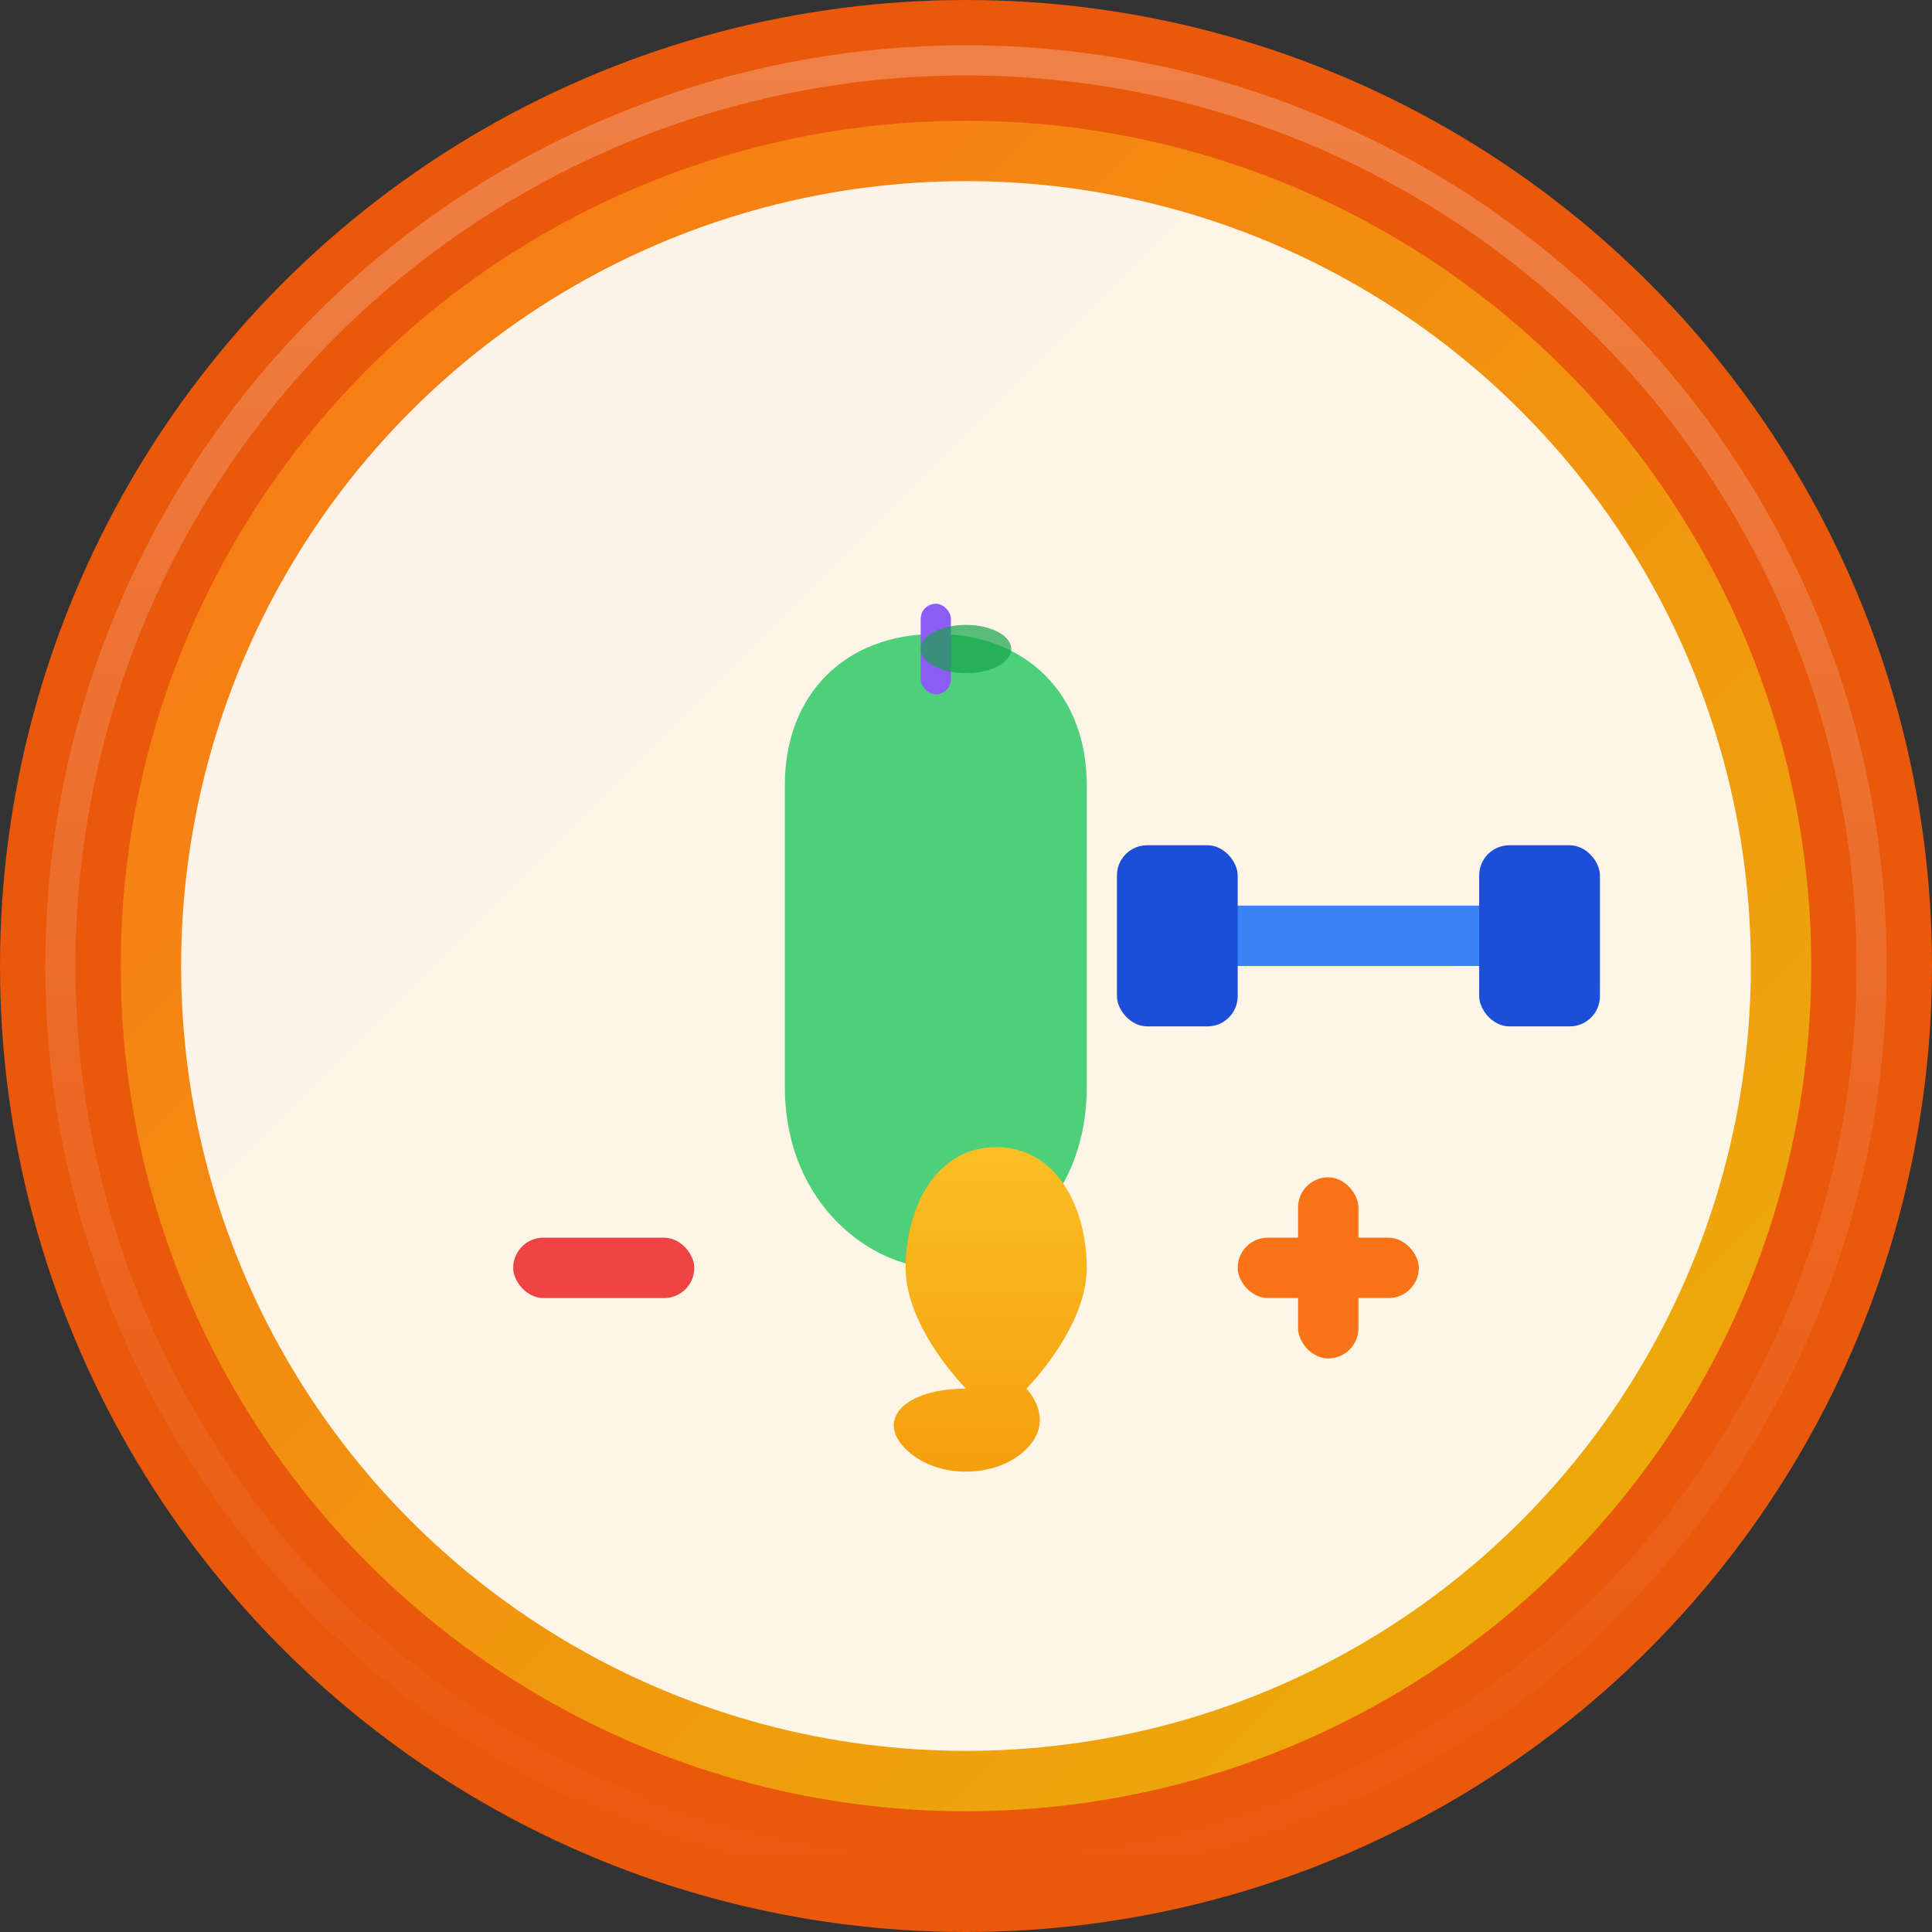 <svg xmlns="http://www.w3.org/2000/svg" viewBox="0 0 64 64" width="64" height="64">
  <rect x="0" y="0" width="64" height="64" fill="#333333" stroke="none"/>
  <!-- Background circle -->
  <circle cx="32" cy="32" r="30" fill="url(#orangeGradient)" stroke="#ea580c" stroke-width="4"/>
  
  <!-- Inner circle with subtle shadow -->
  <circle cx="32" cy="32" r="26" fill="#fff" opacity="0.9"/>
  
  <!-- Apple icon (food) -->
  <g transform="translate(18, 20)">
    <!-- Apple body -->
    <path d="M8 6C8 3 10 1 13 1C16 1 18 3 18 6C18 6 18 12 18 16C18 20 15 22 13 22C11 22 8 20 8 16C8 12 8 6 8 6Z" 
          fill="#22c55e" opacity="0.8"/>
    <!-- Apple stem -->
    <rect x="12.5" y="0" width="1" height="3" fill="#8b5cf6" rx="0.5"/>
    <!-- Apple leaf -->
    <ellipse cx="14" cy="1.5" rx="1.5" ry="0.8" fill="#16a34a" opacity="0.7"/>
  </g>
  
  <!-- Dumbbell icon (exercise) -->
  <g transform="translate(32, 20)">
    <!-- Dumbbell bar -->
    <rect x="7" y="10" width="12" height="2" fill="#3b82f6" rx="1"/>
    <!-- Left weight -->
    <rect x="5" y="8" width="4" height="6" fill="#1d4ed8" rx="1"/>
    <!-- Right weight -->
    <rect x="17" y="8" width="4" height="6" fill="#1d4ed8" rx="1"/>
  </g>
  
  <!-- Flame/energy icon in center bottom -->
  <g transform="translate(28, 38)">
    <path d="M4 8C4 8 2 6 2 4C2 2 3 0 5 0C7 0 8 2 8 4C8 6 6 8 6 8C6 8 7 9 6 10C5 11 3 11 2 10C1 9 2 8 4 8Z" 
          fill="url(#flameGradient)"/>
  </g>
  
  <!-- Plus symbol (calculation) -->
  <g transform="translate(40, 38)">
    <rect x="3" y="1" width="2" height="6" fill="#f97316" rx="1"/>
    <rect x="1" y="3" width="6" height="2" fill="#f97316" rx="1"/>
  </g>
  
  <!-- Minus symbol (calculation) -->
  <g transform="translate(16, 38)">
    <rect x="1" y="3" width="6" height="2" fill="#ef4444" rx="1"/>
  </g>
  
  <!-- Gradients -->
  <defs>
    <linearGradient id="orangeGradient" x1="0%" y1="0%" x2="100%" y2="100%">
      <stop offset="0%" style="stop-color:#f97316;stop-opacity:1" />
      <stop offset="100%" style="stop-color:#eab308;stop-opacity:1" />
    </linearGradient>
    
    <linearGradient id="flameGradient" x1="0%" y1="0%" x2="0%" y2="100%">
      <stop offset="0%" style="stop-color:#fbbf24;stop-opacity:1" />
      <stop offset="100%" style="stop-color:#f59e0b;stop-opacity:1" />
    </linearGradient>
  </defs>
  
  <!-- Subtle highlight for depth -->
  <circle cx="32" cy="32" r="30" fill="none" stroke="url(#highlightGradient)" stroke-width="1" opacity="0.3"/>
  
  <defs>
    <linearGradient id="highlightGradient" x1="0%" y1="0%" x2="0%" y2="100%">
      <stop offset="0%" style="stop-color:#ffffff;stop-opacity:0.8" />
      <stop offset="100%" style="stop-color:#ffffff;stop-opacity:0" />
    </linearGradient>
  </defs>
</svg>